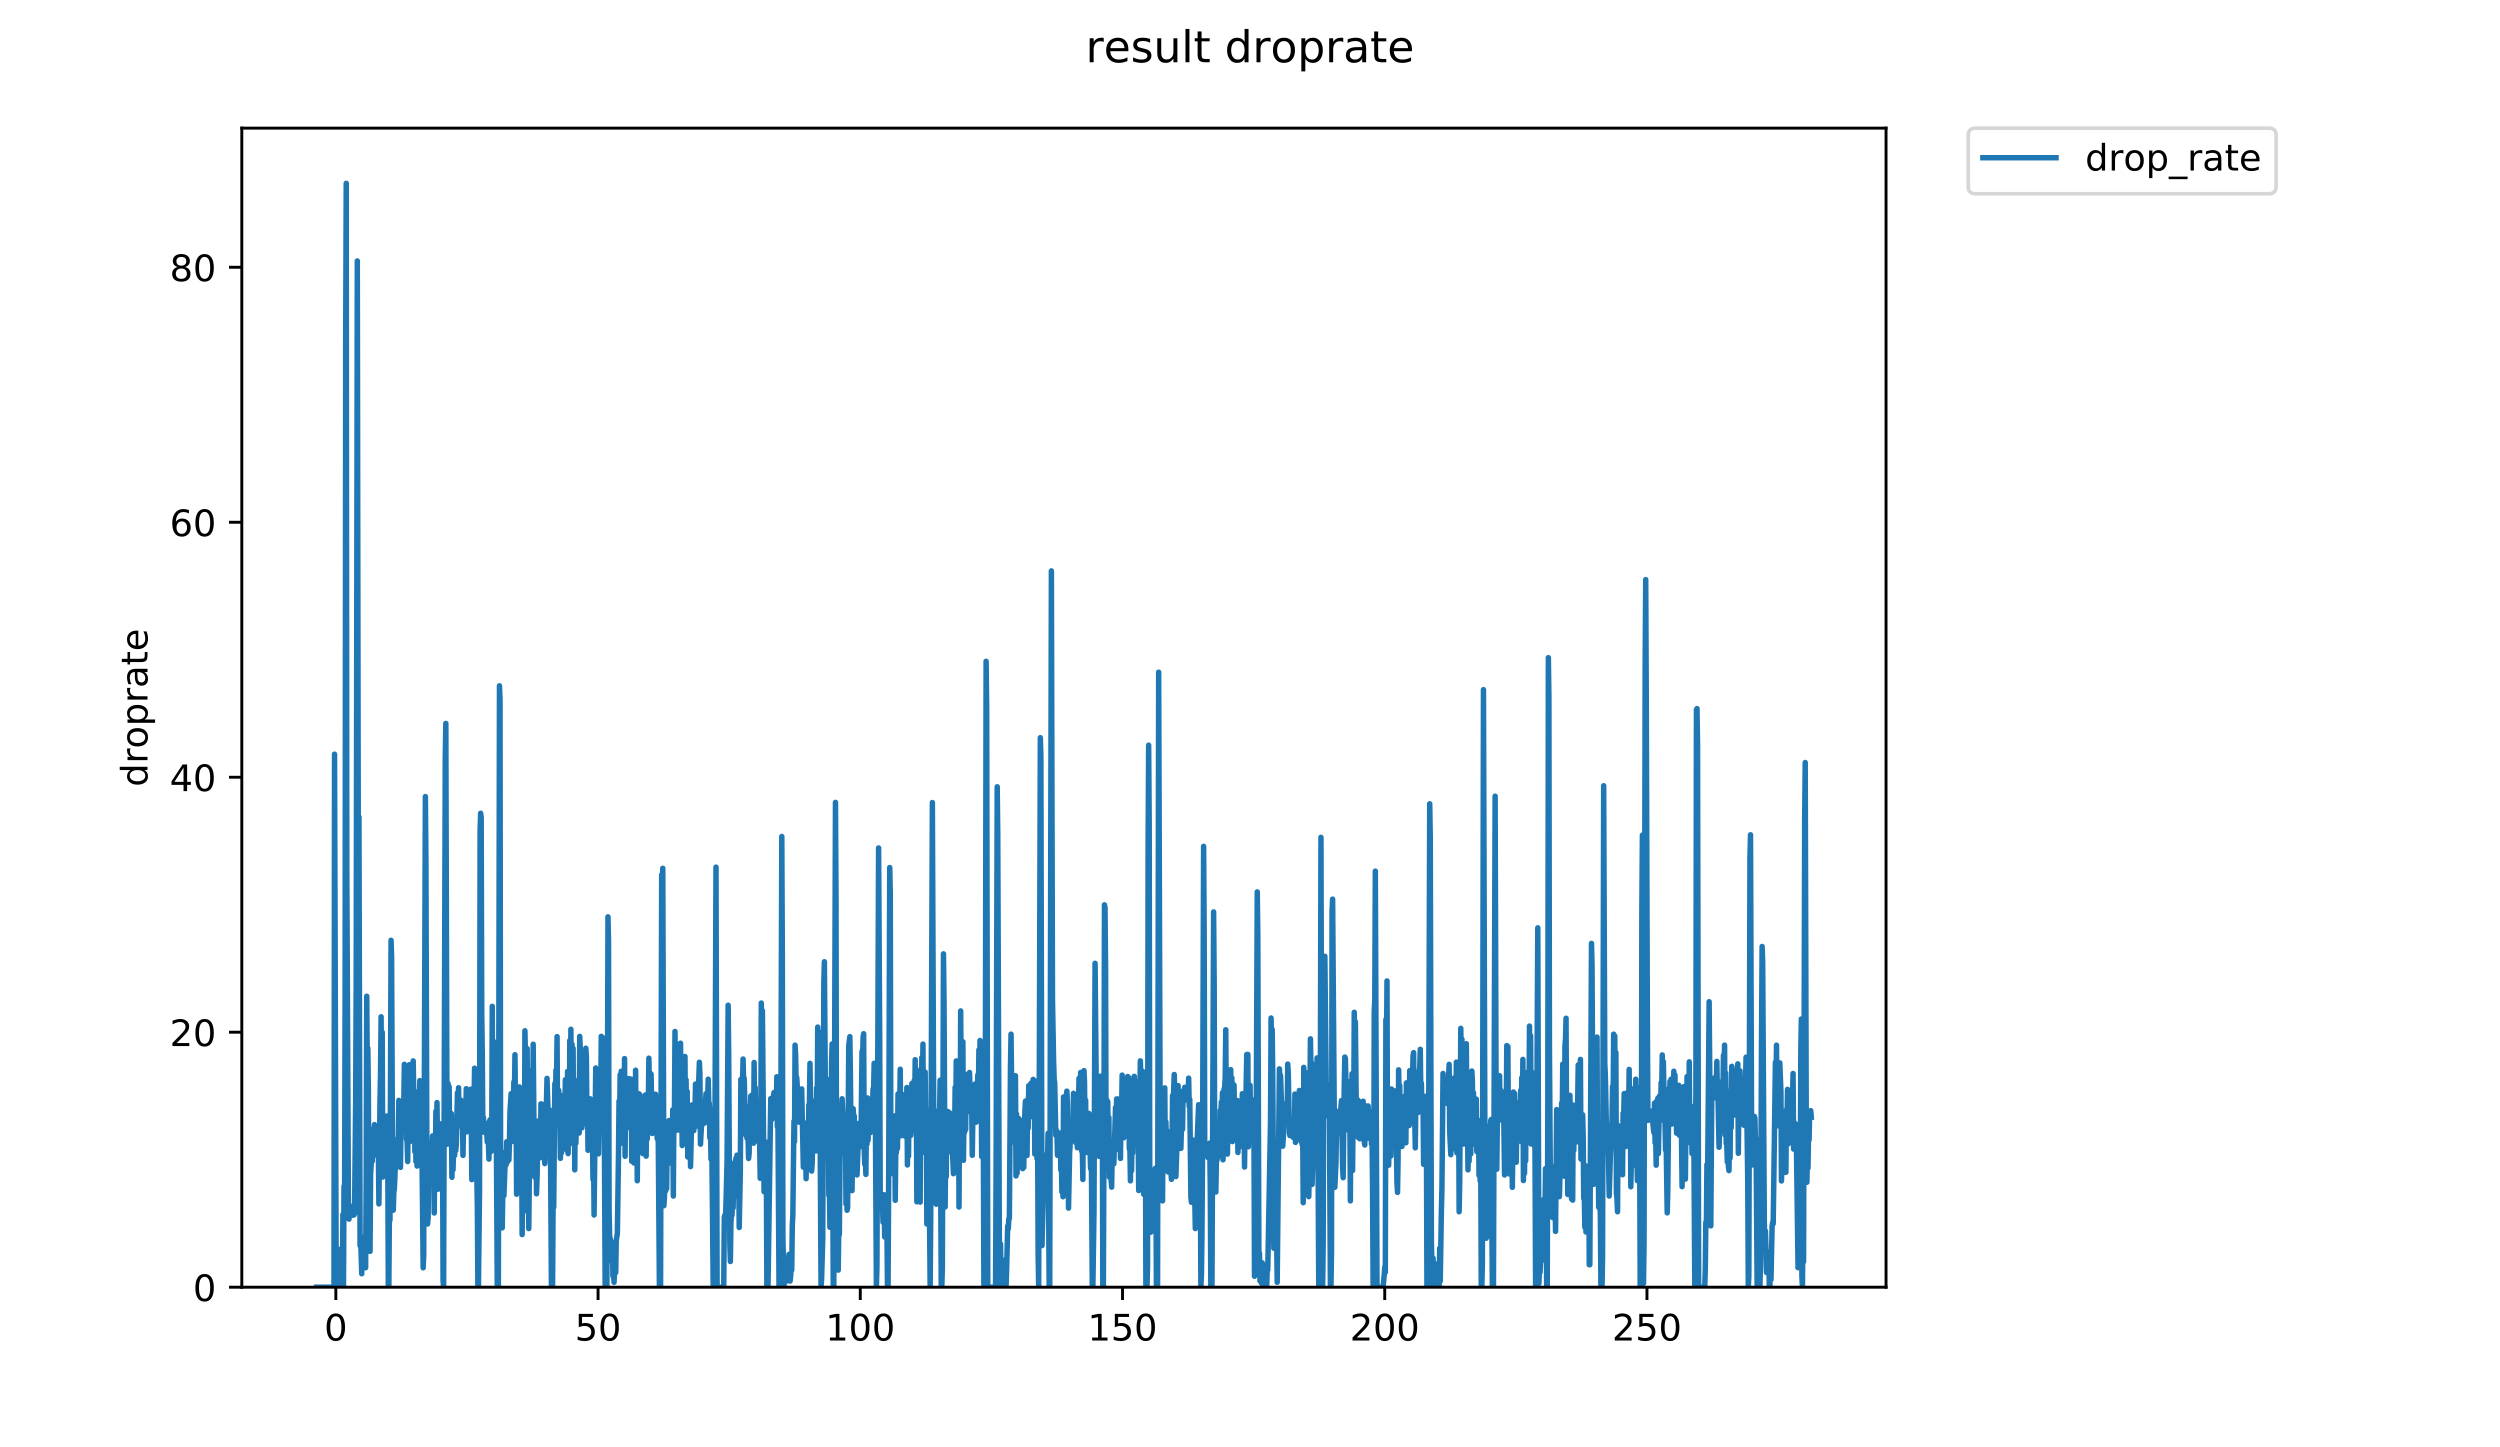 <?xml version="1.0" encoding="utf-8" standalone="no"?>
<!DOCTYPE svg PUBLIC "-//W3C//DTD SVG 1.1//EN"
  "http://www.w3.org/Graphics/SVG/1.1/DTD/svg11.dtd">
<!-- Created with matplotlib (https://matplotlib.org/) -->
<svg height="396pt" version="1.1" viewBox="0 0 684 396" width="684pt" xmlns="http://www.w3.org/2000/svg" xmlns:xlink="http://www.w3.org/1999/xlink">
 <defs>
  <style type="text/css">
*{stroke-linecap:butt;stroke-linejoin:round;}
  </style>
 </defs>
 <g id="figure_1">
  <g id="patch_1">
   <path d="M 0 396 
L 684 396 
L 684 0 
L 0 0 
z
" style="fill:#ffffff;"/>
  </g>
  <g id="axes_1">
   <g id="patch_2">
    <path d="M 66.159 352.174 
L 516.019 352.174 
L 516.019 35.062 
L 66.159 35.062 
z
" style="fill:#ffffff;"/>
   </g>
   <g id="matplotlib.axis_1">
    <g id="xtick_1">
     <g id="line2d_1">
      <defs>
       <path d="M 0 0 
L 0 3.5 
" id="m13cbfbd5ae" style="stroke:#000000;stroke-width:0.8;"/>
      </defs>
      <g>
       <use style="stroke:#000000;stroke-width:0.8;" x="91.884" xlink:href="#m13cbfbd5ae" y="352.174"/>
      </g>
     </g>
     <g id="text_1">
      <!-- 0 -->
      <defs>
       <path d="M 31.781 66.406 
Q 24.172 66.406 20.328 58.906 
Q 16.5 51.422 16.5 36.375 
Q 16.5 21.391 20.328 13.891 
Q 24.172 6.391 31.781 6.391 
Q 39.453 6.391 43.281 13.891 
Q 47.125 21.391 47.125 36.375 
Q 47.125 51.422 43.281 58.906 
Q 39.453 66.406 31.781 66.406 
z
M 31.781 74.219 
Q 44.047 74.219 50.516 64.516 
Q 56.984 54.828 56.984 36.375 
Q 56.984 17.969 50.516 8.266 
Q 44.047 -1.422 31.781 -1.422 
Q 19.531 -1.422 13.062 8.266 
Q 6.594 17.969 6.594 36.375 
Q 6.594 54.828 13.062 64.516 
Q 19.531 74.219 31.781 74.219 
z
" id="DejaVuSans-48"/>
      </defs>
      <g transform="translate(88.703 366.773)scale(0.1 -0.1)">
       <use xlink:href="#DejaVuSans-48"/>
      </g>
     </g>
    </g>
    <g id="xtick_2">
     <g id="line2d_2">
      <g>
       <use style="stroke:#000000;stroke-width:0.8;" x="163.629" xlink:href="#m13cbfbd5ae" y="352.174"/>
      </g>
     </g>
     <g id="text_2">
      <!-- 50 -->
      <defs>
       <path d="M 10.797 72.906 
L 49.516 72.906 
L 49.516 64.594 
L 19.828 64.594 
L 19.828 46.734 
Q 21.969 47.469 24.109 47.828 
Q 26.266 48.188 28.422 48.188 
Q 40.625 48.188 47.75 41.5 
Q 54.891 34.812 54.891 23.391 
Q 54.891 11.625 47.562 5.094 
Q 40.234 -1.422 26.906 -1.422 
Q 22.312 -1.422 17.547 -0.641 
Q 12.797 0.141 7.719 1.703 
L 7.719 11.625 
Q 12.109 9.234 16.797 8.062 
Q 21.484 6.891 26.703 6.891 
Q 35.156 6.891 40.078 11.328 
Q 45.016 15.766 45.016 23.391 
Q 45.016 31 40.078 35.438 
Q 35.156 39.891 26.703 39.891 
Q 22.75 39.891 18.812 39.016 
Q 14.891 38.141 10.797 36.281 
z
" id="DejaVuSans-53"/>
      </defs>
      <g transform="translate(157.267 366.773)scale(0.1 -0.1)">
       <use xlink:href="#DejaVuSans-53"/>
       <use x="63.623" xlink:href="#DejaVuSans-48"/>
      </g>
     </g>
    </g>
    <g id="xtick_3">
     <g id="line2d_3">
      <g>
       <use style="stroke:#000000;stroke-width:0.8;" x="235.374" xlink:href="#m13cbfbd5ae" y="352.174"/>
      </g>
     </g>
     <g id="text_3">
      <!-- 100 -->
      <defs>
       <path d="M 12.406 8.297 
L 28.516 8.297 
L 28.516 63.922 
L 10.984 60.406 
L 10.984 69.391 
L 28.422 72.906 
L 38.281 72.906 
L 38.281 8.297 
L 54.391 8.297 
L 54.391 0 
L 12.406 0 
z
" id="DejaVuSans-49"/>
      </defs>
      <g transform="translate(225.83 366.773)scale(0.1 -0.1)">
       <use xlink:href="#DejaVuSans-49"/>
       <use x="63.623" xlink:href="#DejaVuSans-48"/>
       <use x="127.246" xlink:href="#DejaVuSans-48"/>
      </g>
     </g>
    </g>
    <g id="xtick_4">
     <g id="line2d_4">
      <g>
       <use style="stroke:#000000;stroke-width:0.8;" x="307.119" xlink:href="#m13cbfbd5ae" y="352.174"/>
      </g>
     </g>
     <g id="text_4">
      <!-- 150 -->
      <g transform="translate(297.575 366.773)scale(0.1 -0.1)">
       <use xlink:href="#DejaVuSans-49"/>
       <use x="63.623" xlink:href="#DejaVuSans-53"/>
       <use x="127.246" xlink:href="#DejaVuSans-48"/>
      </g>
     </g>
    </g>
    <g id="xtick_5">
     <g id="line2d_5">
      <g>
       <use style="stroke:#000000;stroke-width:0.8;" x="378.864" xlink:href="#m13cbfbd5ae" y="352.174"/>
      </g>
     </g>
     <g id="text_5">
      <!-- 200 -->
      <defs>
       <path d="M 19.188 8.297 
L 53.609 8.297 
L 53.609 0 
L 7.328 0 
L 7.328 8.297 
Q 12.938 14.109 22.625 23.891 
Q 32.328 33.688 34.812 36.531 
Q 39.547 41.844 41.422 45.531 
Q 43.312 49.219 43.312 52.781 
Q 43.312 58.594 39.234 62.25 
Q 35.156 65.922 28.609 65.922 
Q 23.969 65.922 18.812 64.312 
Q 13.672 62.703 7.812 59.422 
L 7.812 69.391 
Q 13.766 71.781 18.938 73 
Q 24.125 74.219 28.422 74.219 
Q 39.75 74.219 46.484 68.547 
Q 53.219 62.891 53.219 53.422 
Q 53.219 48.922 51.531 44.891 
Q 49.859 40.875 45.406 35.406 
Q 44.188 33.984 37.641 27.219 
Q 31.109 20.453 19.188 8.297 
z
" id="DejaVuSans-50"/>
      </defs>
      <g transform="translate(369.32 366.773)scale(0.1 -0.1)">
       <use xlink:href="#DejaVuSans-50"/>
       <use x="63.623" xlink:href="#DejaVuSans-48"/>
       <use x="127.246" xlink:href="#DejaVuSans-48"/>
      </g>
     </g>
    </g>
    <g id="xtick_6">
     <g id="line2d_6">
      <g>
       <use style="stroke:#000000;stroke-width:0.8;" x="450.608" xlink:href="#m13cbfbd5ae" y="352.174"/>
      </g>
     </g>
     <g id="text_6">
      <!-- 250 -->
      <g transform="translate(441.065 366.773)scale(0.1 -0.1)">
       <use xlink:href="#DejaVuSans-50"/>
       <use x="63.623" xlink:href="#DejaVuSans-53"/>
       <use x="127.246" xlink:href="#DejaVuSans-48"/>
      </g>
     </g>
    </g>
   </g>
   <g id="matplotlib.axis_2">
    <g id="ytick_1">
     <g id="line2d_7">
      <defs>
       <path d="M 0 0 
L -3.5 0 
" id="med7d565625" style="stroke:#000000;stroke-width:0.8;"/>
      </defs>
      <g>
       <use style="stroke:#000000;stroke-width:0.8;" x="66.159" xlink:href="#med7d565625" y="352.174"/>
      </g>
     </g>
     <g id="text_7">
      <!-- 0 -->
      <g transform="translate(52.796 355.973)scale(0.1 -0.1)">
       <use xlink:href="#DejaVuSans-48"/>
      </g>
     </g>
    </g>
    <g id="ytick_2">
     <g id="line2d_8">
      <g>
       <use style="stroke:#000000;stroke-width:0.8;" x="66.159" xlink:href="#med7d565625" y="282.413"/>
      </g>
     </g>
     <g id="text_8">
      <!-- 20 -->
      <g transform="translate(46.434 286.212)scale(0.1 -0.1)">
       <use xlink:href="#DejaVuSans-50"/>
       <use x="63.623" xlink:href="#DejaVuSans-48"/>
      </g>
     </g>
    </g>
    <g id="ytick_3">
     <g id="line2d_9">
      <g>
       <use style="stroke:#000000;stroke-width:0.8;" x="66.159" xlink:href="#med7d565625" y="212.652"/>
      </g>
     </g>
     <g id="text_9">
      <!-- 40 -->
      <defs>
       <path d="M 37.797 64.312 
L 12.891 25.391 
L 37.797 25.391 
z
M 35.203 72.906 
L 47.609 72.906 
L 47.609 25.391 
L 58.016 25.391 
L 58.016 17.188 
L 47.609 17.188 
L 47.609 0 
L 37.797 0 
L 37.797 17.188 
L 4.891 17.188 
L 4.891 26.703 
z
" id="DejaVuSans-52"/>
      </defs>
      <g transform="translate(46.434 216.451)scale(0.1 -0.1)">
       <use xlink:href="#DejaVuSans-52"/>
       <use x="63.623" xlink:href="#DejaVuSans-48"/>
      </g>
     </g>
    </g>
    <g id="ytick_4">
     <g id="line2d_10">
      <g>
       <use style="stroke:#000000;stroke-width:0.8;" x="66.159" xlink:href="#med7d565625" y="142.89"/>
      </g>
     </g>
     <g id="text_10">
      <!-- 60 -->
      <defs>
       <path d="M 33.016 40.375 
Q 26.375 40.375 22.484 35.828 
Q 18.609 31.297 18.609 23.391 
Q 18.609 15.531 22.484 10.953 
Q 26.375 6.391 33.016 6.391 
Q 39.656 6.391 43.531 10.953 
Q 47.406 15.531 47.406 23.391 
Q 47.406 31.297 43.531 35.828 
Q 39.656 40.375 33.016 40.375 
z
M 52.594 71.297 
L 52.594 62.312 
Q 48.875 64.062 45.094 64.984 
Q 41.312 65.922 37.594 65.922 
Q 27.828 65.922 22.672 59.328 
Q 17.531 52.734 16.797 39.406 
Q 19.672 43.656 24.016 45.922 
Q 28.375 48.188 33.594 48.188 
Q 44.578 48.188 50.953 41.516 
Q 57.328 34.859 57.328 23.391 
Q 57.328 12.156 50.688 5.359 
Q 44.047 -1.422 33.016 -1.422 
Q 20.359 -1.422 13.672 8.266 
Q 6.984 17.969 6.984 36.375 
Q 6.984 53.656 15.188 63.938 
Q 23.391 74.219 37.203 74.219 
Q 40.922 74.219 44.703 73.484 
Q 48.484 72.75 52.594 71.297 
z
" id="DejaVuSans-54"/>
      </defs>
      <g transform="translate(46.434 146.69)scale(0.1 -0.1)">
       <use xlink:href="#DejaVuSans-54"/>
       <use x="63.623" xlink:href="#DejaVuSans-48"/>
      </g>
     </g>
    </g>
    <g id="ytick_5">
     <g id="line2d_11">
      <g>
       <use style="stroke:#000000;stroke-width:0.8;" x="66.159" xlink:href="#med7d565625" y="73.129"/>
      </g>
     </g>
     <g id="text_11">
      <!-- 80 -->
      <defs>
       <path d="M 31.781 34.625 
Q 24.75 34.625 20.719 30.859 
Q 16.703 27.094 16.703 20.516 
Q 16.703 13.922 20.719 10.156 
Q 24.75 6.391 31.781 6.391 
Q 38.812 6.391 42.859 10.172 
Q 46.922 13.969 46.922 20.516 
Q 46.922 27.094 42.891 30.859 
Q 38.875 34.625 31.781 34.625 
z
M 21.922 38.812 
Q 15.578 40.375 12.031 44.719 
Q 8.5 49.078 8.5 55.328 
Q 8.5 64.062 14.719 69.141 
Q 20.953 74.219 31.781 74.219 
Q 42.672 74.219 48.875 69.141 
Q 55.078 64.062 55.078 55.328 
Q 55.078 49.078 51.531 44.719 
Q 48 40.375 41.703 38.812 
Q 48.828 37.156 52.797 32.312 
Q 56.781 27.484 56.781 20.516 
Q 56.781 9.906 50.312 4.234 
Q 43.844 -1.422 31.781 -1.422 
Q 19.734 -1.422 13.25 4.234 
Q 6.781 9.906 6.781 20.516 
Q 6.781 27.484 10.781 32.312 
Q 14.797 37.156 21.922 38.812 
z
M 18.312 54.391 
Q 18.312 48.734 21.844 45.562 
Q 25.391 42.391 31.781 42.391 
Q 38.141 42.391 41.719 45.562 
Q 45.312 48.734 45.312 54.391 
Q 45.312 60.062 41.719 63.234 
Q 38.141 66.406 31.781 66.406 
Q 25.391 66.406 21.844 63.234 
Q 18.312 60.062 18.312 54.391 
z
" id="DejaVuSans-56"/>
      </defs>
      <g transform="translate(46.434 76.928)scale(0.1 -0.1)">
       <use xlink:href="#DejaVuSans-56"/>
       <use x="63.623" xlink:href="#DejaVuSans-48"/>
      </g>
     </g>
    </g>
    <g id="text_12">
     <!-- droprate -->
     <defs>
      <path d="M 45.406 46.391 
L 45.406 75.984 
L 54.391 75.984 
L 54.391 0 
L 45.406 0 
L 45.406 8.203 
Q 42.578 3.328 38.25 0.953 
Q 33.938 -1.422 27.875 -1.422 
Q 17.969 -1.422 11.734 6.484 
Q 5.516 14.406 5.516 27.297 
Q 5.516 40.188 11.734 48.094 
Q 17.969 56 27.875 56 
Q 33.938 56 38.25 53.625 
Q 42.578 51.266 45.406 46.391 
z
M 14.797 27.297 
Q 14.797 17.391 18.875 11.75 
Q 22.953 6.109 30.078 6.109 
Q 37.203 6.109 41.297 11.75 
Q 45.406 17.391 45.406 27.297 
Q 45.406 37.203 41.297 42.844 
Q 37.203 48.484 30.078 48.484 
Q 22.953 48.484 18.875 42.844 
Q 14.797 37.203 14.797 27.297 
z
" id="DejaVuSans-100"/>
      <path d="M 41.109 46.297 
Q 39.594 47.172 37.812 47.578 
Q 36.031 48 33.891 48 
Q 26.266 48 22.188 43.047 
Q 18.109 38.094 18.109 28.812 
L 18.109 0 
L 9.078 0 
L 9.078 54.688 
L 18.109 54.688 
L 18.109 46.188 
Q 20.953 51.172 25.484 53.578 
Q 30.031 56 36.531 56 
Q 37.453 56 38.578 55.875 
Q 39.703 55.766 41.062 55.516 
z
" id="DejaVuSans-114"/>
      <path d="M 30.609 48.391 
Q 23.391 48.391 19.188 42.75 
Q 14.984 37.109 14.984 27.297 
Q 14.984 17.484 19.156 11.844 
Q 23.344 6.203 30.609 6.203 
Q 37.797 6.203 41.984 11.859 
Q 46.188 17.531 46.188 27.297 
Q 46.188 37.016 41.984 42.703 
Q 37.797 48.391 30.609 48.391 
z
M 30.609 56 
Q 42.328 56 49.016 48.375 
Q 55.719 40.766 55.719 27.297 
Q 55.719 13.875 49.016 6.219 
Q 42.328 -1.422 30.609 -1.422 
Q 18.844 -1.422 12.172 6.219 
Q 5.516 13.875 5.516 27.297 
Q 5.516 40.766 12.172 48.375 
Q 18.844 56 30.609 56 
z
" id="DejaVuSans-111"/>
      <path d="M 18.109 8.203 
L 18.109 -20.797 
L 9.078 -20.797 
L 9.078 54.688 
L 18.109 54.688 
L 18.109 46.391 
Q 20.953 51.266 25.266 53.625 
Q 29.594 56 35.594 56 
Q 45.562 56 51.781 48.094 
Q 58.016 40.188 58.016 27.297 
Q 58.016 14.406 51.781 6.484 
Q 45.562 -1.422 35.594 -1.422 
Q 29.594 -1.422 25.266 0.953 
Q 20.953 3.328 18.109 8.203 
z
M 48.688 27.297 
Q 48.688 37.203 44.609 42.844 
Q 40.531 48.484 33.406 48.484 
Q 26.266 48.484 22.188 42.844 
Q 18.109 37.203 18.109 27.297 
Q 18.109 17.391 22.188 11.75 
Q 26.266 6.109 33.406 6.109 
Q 40.531 6.109 44.609 11.75 
Q 48.688 17.391 48.688 27.297 
z
" id="DejaVuSans-112"/>
      <path d="M 34.281 27.484 
Q 23.391 27.484 19.188 25 
Q 14.984 22.516 14.984 16.5 
Q 14.984 11.719 18.141 8.906 
Q 21.297 6.109 26.703 6.109 
Q 34.188 6.109 38.703 11.406 
Q 43.219 16.703 43.219 25.484 
L 43.219 27.484 
z
M 52.203 31.203 
L 52.203 0 
L 43.219 0 
L 43.219 8.297 
Q 40.141 3.328 35.547 0.953 
Q 30.953 -1.422 24.312 -1.422 
Q 15.922 -1.422 10.953 3.297 
Q 6 8.016 6 15.922 
Q 6 25.141 12.172 29.828 
Q 18.359 34.516 30.609 34.516 
L 43.219 34.516 
L 43.219 35.406 
Q 43.219 41.609 39.141 45 
Q 35.062 48.391 27.688 48.391 
Q 23 48.391 18.547 47.266 
Q 14.109 46.141 10.016 43.891 
L 10.016 52.203 
Q 14.938 54.109 19.578 55.047 
Q 24.219 56 28.609 56 
Q 40.484 56 46.344 49.844 
Q 52.203 43.703 52.203 31.203 
z
" id="DejaVuSans-97"/>
      <path d="M 18.312 70.219 
L 18.312 54.688 
L 36.812 54.688 
L 36.812 47.703 
L 18.312 47.703 
L 18.312 18.016 
Q 18.312 11.328 20.141 9.422 
Q 21.969 7.516 27.594 7.516 
L 36.812 7.516 
L 36.812 0 
L 27.594 0 
Q 17.188 0 13.234 3.875 
Q 9.281 7.766 9.281 18.016 
L 9.281 47.703 
L 2.688 47.703 
L 2.688 54.688 
L 9.281 54.688 
L 9.281 70.219 
z
" id="DejaVuSans-116"/>
      <path d="M 56.203 29.594 
L 56.203 25.203 
L 14.891 25.203 
Q 15.484 15.922 20.484 11.062 
Q 25.484 6.203 34.422 6.203 
Q 39.594 6.203 44.453 7.469 
Q 49.312 8.734 54.109 11.281 
L 54.109 2.781 
Q 49.266 0.734 44.188 -0.344 
Q 39.109 -1.422 33.891 -1.422 
Q 20.797 -1.422 13.156 6.188 
Q 5.516 13.812 5.516 26.812 
Q 5.516 40.234 12.766 48.109 
Q 20.016 56 32.328 56 
Q 43.359 56 49.781 48.891 
Q 56.203 41.797 56.203 29.594 
z
M 47.219 32.234 
Q 47.125 39.594 43.094 43.984 
Q 39.062 48.391 32.422 48.391 
Q 24.906 48.391 20.391 44.141 
Q 15.875 39.891 15.188 32.172 
z
" id="DejaVuSans-101"/>
     </defs>
     <g transform="translate(40.354 215.236)rotate(-90)scale(0.1 -0.1)">
      <use xlink:href="#DejaVuSans-100"/>
      <use x="63.477" xlink:href="#DejaVuSans-114"/>
      <use x="104.559" xlink:href="#DejaVuSans-111"/>
      <use x="165.74" xlink:href="#DejaVuSans-112"/>
      <use x="229.217" xlink:href="#DejaVuSans-114"/>
      <use x="270.33" xlink:href="#DejaVuSans-97"/>
      <use x="331.609" xlink:href="#DejaVuSans-116"/>
      <use x="370.818" xlink:href="#DejaVuSans-101"/>
     </g>
    </g>
   </g>
   <g id="line2d_12">
    <path clip-path="url(#p126fd45f09)" d="M 86.607 352.174 
L 91.377 352.174 
L 91.528 206.348 
L 91.983 352.174 
L 92.135 343.837 
L 92.292 352.174 
L 92.446 344.343 
L 92.598 352.174 
L 92.75 341.837 
L 92.901 352.174 
L 93.055 342.595 
L 93.206 351.174 
L 93.358 343.205 
L 93.516 344.13 
L 93.668 352.174 
L 93.82 332.261 
L 93.972 352.174 
L 94.123 324.513 
L 94.274 331.852 
L 94.426 269.378 
L 94.577 93.49 
L 94.73 50.163 
L 94.881 237.79 
L 95.338 331.968 
L 95.49 333.553 
L 95.642 329.875 
L 95.794 332.593 
L 95.946 330.581 
L 96.098 332.166 
L 96.249 331.794 
L 96.399 330.06 
L 96.551 332.481 
L 96.702 330.416 
L 96.853 332.405 
L 97.003 332.109 
L 97.306 301.251 
L 97.457 267.726 
L 97.759 71.395 
L 98.061 252.899 
L 98.212 223.508 
L 98.513 340.825 
L 98.666 338.262 
L 98.97 348.495 
L 99.121 340.492 
L 99.423 342.837 
L 99.574 340.447 
L 99.878 343.23 
L 100.03 346.864 
L 100.182 324.018 
L 100.335 272.57 
L 100.487 291.44 
L 100.638 286.752 
L 100.789 298.28 
L 100.941 338.81 
L 101.092 331.46 
L 101.242 342.372 
L 101.394 321.25 
L 101.547 318.515 
L 101.699 309.03 
L 101.851 317.728 
L 102.002 310.531 
L 102.153 311.927 
L 102.303 310.626 
L 102.455 307.696 
L 102.757 314.311 
L 102.908 316.022 
L 103.061 315.109 
L 103.212 315.159 
L 103.363 313.046 
L 103.514 313.678 
L 103.665 329.39 
L 103.966 301.293 
L 104.117 293.537 
L 104.268 278.195 
L 104.421 303.573 
L 104.572 282.413 
L 104.723 322.047 
L 104.874 311.413 
L 105.026 317.427 
L 105.328 311.374 
L 105.478 314.202 
L 105.78 305.355 
L 105.932 306.087 
L 106.085 313.749 
L 106.237 352.174 
L 106.389 352.174 
L 106.54 331.852 
L 106.692 333.851 
L 106.994 257.259 
L 107.144 261.867 
L 107.448 329.121 
L 107.599 331.105 
L 107.751 326.189 
L 107.903 325.266 
L 108.358 314.384 
L 108.509 317.16 
L 108.66 317.093 
L 108.812 311.491 
L 108.963 313.046 
L 109.114 301.056 
L 109.265 312.377 
L 109.416 304.305 
L 109.567 319.4 
L 109.718 307.696 
L 110.021 301.439 
L 110.173 306.75 
L 110.477 301.39 
L 110.628 291.192 
L 110.78 303.775 
L 110.931 299.436 
L 111.233 311.747 
L 111.385 312.12 
L 111.536 317.794 
L 111.688 305.867 
L 111.839 304.488 
L 111.99 291.309 
L 112.141 312.339 
L 112.293 305.155 
L 112.444 307.361 
L 112.594 292.197 
L 112.745 291.585 
L 112.897 292.312 
L 113.048 290.268 
L 113.2 299.385 
L 113.351 300.153 
L 113.502 315.088 
L 113.653 308.03 
L 113.805 317.794 
L 113.956 305.065 
L 114.107 319.034 
L 114.257 304.975 
L 114.408 304.93 
L 114.56 298.537 
L 114.711 305.11 
L 114.863 295.656 
L 115.013 298.383 
L 115.165 307.988 
L 115.316 307.823 
L 115.467 317.059 
L 115.774 346.869 
L 115.928 343.289 
L 116.381 217.941 
L 116.532 235.571 
L 116.835 330.581 
L 116.987 334.883 
L 117.138 333.148 
L 117.289 317.191 
L 117.441 315.124 
L 117.894 322.467 
L 118.348 310.785 
L 118.651 317.427 
L 118.803 331.872 
L 118.954 315.458 
L 119.105 323.079 
L 119.256 304.017 
L 119.407 316.356 
L 119.558 301.676 
L 119.86 325.369 
L 120.162 307.361 
L 120.464 311.04 
L 120.616 316.056 
L 120.767 316.459 
L 120.918 310.666 
L 121.069 310.371 
L 121.222 350.424 
L 121.373 352.174 
L 121.827 207.033 
L 121.979 197.927 
L 122.281 304.64 
L 122.432 313.046 
L 122.583 296.432 
L 122.734 312.005 
L 122.885 297.328 
L 123.037 312.196 
L 123.189 306.2 
L 123.34 312.12 
L 123.491 304.686 
L 123.642 322.105 
L 123.793 313.381 
L 123.944 320.069 
L 124.246 310.495 
L 124.398 316.125 
L 124.549 310.903 
L 124.702 314.778 
L 124.854 313.012 
L 125.158 299 
L 125.309 304.109 
L 125.46 297.61 
L 125.611 307.361 
L 125.762 308.03 
L 126.065 300.967 
L 126.216 302.774 
L 126.368 307.95 
L 126.52 306.156 
L 126.671 316.125 
L 126.822 308.322 
L 126.972 308.909 
L 127.274 301.244 
L 127.425 305.11 
L 127.577 297.871 
L 127.728 309.661 
L 127.879 300.524 
L 128.029 309.285 
L 128.18 308.364 
L 128.331 302.919 
L 128.482 304.549 
L 128.784 297.997 
L 128.935 305.778 
L 129.086 322.745 
L 129.238 310.077 
L 129.389 309.702 
L 129.541 297.746 
L 129.692 302.345 
L 129.843 292.254 
L 129.994 298.666 
L 130.145 297.997 
L 130.296 317.494 
L 130.447 320.738 
L 130.598 329.955 
L 130.749 352.174 
L 130.901 352.174 
L 131.202 325.42 
L 131.353 227.194 
L 131.504 222.503 
L 131.655 223.685 
L 131.807 277.287 
L 131.958 288.755 
L 132.109 309.368 
L 132.26 305.733 
L 132.412 309.783 
L 132.563 307.447 
L 132.867 308.782 
L 133.018 307.361 
L 133.321 312.454 
L 133.472 312.12 
L 133.623 312.377 
L 133.775 317.127 
L 133.926 306.823 
L 134.077 306.358 
L 134.379 315.017 
L 134.53 313.159 
L 134.682 275.331 
L 134.834 308.282 
L 134.986 307.038 
L 135.138 298.64 
L 135.289 299.335 
L 135.44 285.16 
L 135.591 305.979 
L 135.742 301.293 
L 136.051 352.174 
L 136.203 342.438 
L 136.354 352.174 
L 136.656 187.637 
L 136.807 191.65 
L 136.958 317.728 
L 137.11 329.433 
L 137.262 329.585 
L 137.415 335.943 
L 137.566 325.598 
L 137.718 325.855 
L 137.869 327.14 
L 138.322 315.088 
L 138.473 318.667 
L 138.624 312.389 
L 138.775 317.997 
L 138.927 317.26 
L 139.078 315.159 
L 139.23 317.394 
L 139.381 312.825 
L 139.532 304.201 
L 139.835 299.233 
L 140.137 312.301 
L 140.288 299.436 
L 140.439 303.061 
L 140.59 296.044 
L 140.741 300.239 
L 140.892 288.572 
L 141.044 304.006 
L 141.195 302.584 
L 141.346 326.733 
L 141.497 315.017 
L 141.648 320.404 
L 141.8 304.247 
L 141.951 308.072 
L 142.102 297.381 
L 142.253 313.641 
L 142.404 304.731 
L 142.556 316.759 
L 142.706 311.04 
L 142.857 337.78 
L 143.008 325.086 
L 143.161 331.617 
L 143.312 319.797 
L 143.464 323.469 
L 143.615 282.012 
L 143.766 289.028 
L 143.917 287.42 
L 144.068 299.284 
L 144.219 286.899 
L 144.371 308.615 
L 144.521 299.182 
L 144.673 336.137 
L 145.125 292.924 
L 145.427 299 
L 145.578 295.376 
L 145.729 309.661 
L 145.88 285.702 
L 146.183 317.761 
L 146.334 322.076 
L 146.636 308.657 
L 146.788 326.619 
L 146.939 322.353 
L 147.241 306.692 
L 147.543 313.233 
L 147.695 308.324 
L 147.847 316.725 
L 147.998 302.01 
L 148.149 312.454 
L 148.299 306.314 
L 148.45 305.6 
L 148.601 302.201 
L 148.752 305.979 
L 148.903 315.826 
L 149.054 318.365 
L 149.205 315.053 
L 149.659 295.042 
L 150.112 308.992 
L 150.262 303.543 
L 150.414 314.42 
L 150.565 307.404 
L 150.868 352.174 
L 151.186 352.174 
L 151.347 325.488 
L 151.498 330.291 
L 151.805 296.471 
L 151.958 304.143 
L 152.109 292.76 
L 152.26 297.328 
L 152.411 283.617 
L 152.562 307.404 
L 152.713 305.02 
L 152.864 298.327 
L 153.015 302.919 
L 153.165 303.543 
L 153.317 316.928 
L 153.468 301.105 
L 153.621 315.44 
L 153.774 303.527 
L 153.926 307.413 
L 154.077 299.669 
L 154.228 306.314 
L 154.379 300.958 
L 154.53 304.93 
L 154.682 295.423 
L 154.833 298.615 
L 154.984 297.715 
L 155.136 314.754 
L 155.287 293.151 
L 155.439 315.633 
L 155.59 299 
L 155.742 313.121 
L 155.893 284.685 
L 156.043 299.954 
L 156.195 281.61 
L 156.346 309.033 
L 156.497 285.687 
L 156.648 307.404 
L 156.799 286.836 
L 156.95 309.661 
L 157.101 295.376 
L 157.252 320.069 
L 157.403 302.919 
L 157.554 312.787 
L 157.856 301.39 
L 158.007 300.239 
L 158.158 305.689 
L 158.309 307.027 
L 158.46 309.996 
L 158.611 283.551 
L 158.762 287.024 
L 159.217 308.573 
L 159.519 304.777 
L 159.671 307.404 
L 159.822 303.108 
L 159.973 306.023 
L 160.275 286.794 
L 160.426 289.089 
L 160.577 304.93 
L 160.728 301.007 
L 160.879 314.718 
L 161.03 307.61 
L 161.181 308.992 
L 161.483 300.623 
L 161.634 308.699 
L 161.785 304.305 
L 161.936 312.643 
L 162.087 310.036 
L 162.238 322.688 
L 162.389 314.718 
L 162.54 332.424 
L 162.993 292.197 
L 163.143 307.903 
L 163.296 300.401 
L 163.447 309.743 
L 163.598 311 
L 163.748 315.687 
L 163.9 307.027 
L 164.051 307.988 
L 164.201 296.606 
L 164.352 301.914 
L 164.503 283.551 
L 164.654 286.564 
L 164.805 283.813 
L 164.957 290.601 
L 165.109 291.932 
L 165.261 291.932 
L 165.569 352.174 
L 166.039 352.174 
L 166.342 250.843 
L 166.493 257.532 
L 166.644 330.791 
L 166.795 338.463 
L 166.946 338.784 
L 167.4 345.165 
L 167.551 339.875 
L 167.702 349.173 
L 167.854 347.831 
L 168.004 350.835 
L 168.306 343.471 
L 168.458 348.176 
L 168.608 339.392 
L 168.911 337.459 
L 169.214 316.263 
L 169.365 301.244 
L 169.518 307.167 
L 169.669 294.04 
L 169.82 303.207 
L 169.97 293.089 
L 170.121 312.598 
L 170.272 300.054 
L 170.423 312.825 
L 170.576 302.392 
L 170.727 309.116 
L 170.878 289.637 
L 171.029 316.356 
L 171.181 296.485 
L 171.332 308.157 
L 171.483 295.764 
L 171.634 307.696 
L 171.785 300.909 
L 171.937 307.823 
L 172.089 295.091 
L 172.241 303.201 
L 172.393 295.423 
L 172.544 308.823 
L 172.695 295.267 
L 172.846 317.728 
L 172.997 297.381 
L 173.148 313.269 
L 173.3 296.924 
L 173.451 318.193 
L 173.602 303.971 
L 173.753 313.418 
L 173.904 292.81 
L 174.057 315.335 
L 174.209 299.073 
L 174.359 323.051 
L 174.51 304.259 
L 174.662 314.492 
L 174.813 299.254 
L 174.965 310.491 
L 175.116 299.568 
L 175.267 311.158 
L 175.418 302.392 
L 175.569 313.678 
L 175.72 307.903 
L 175.871 315.617 
L 176.024 305.174 
L 176.175 314.564 
L 176.326 302.966 
L 176.477 305.89 
L 176.628 299.568 
L 176.778 316.322 
L 176.929 305.89 
L 177.08 311.631 
L 177.231 299.568 
L 177.382 302.297 
L 177.532 289.516 
L 177.684 298.588 
L 177.835 298.332 
L 177.986 293.706 
L 178.137 293.872 
L 178.44 310.117 
L 178.592 306.331 
L 178.743 308.199 
L 179.046 300.104 
L 179.197 299.385 
L 179.349 299.385 
L 179.501 306.331 
L 179.652 303.914 
L 179.804 311.53 
L 179.956 307.038 
L 180.108 312.863 
L 180.413 352.174 
L 180.732 352.174 
L 181.035 239.345 
L 181.187 243.11 
L 181.339 237.566 
L 181.642 329.896 
L 181.794 327.283 
L 181.946 322.552 
L 182.098 325.855 
L 182.25 317.99 
L 182.401 325.215 
L 182.553 310.238 
L 182.857 314.304 
L 183.009 306.59 
L 183.312 318.225 
L 183.464 317.16 
L 183.615 310.785 
L 183.766 311.413 
L 183.917 316.725 
L 184.069 303.627 
L 184.221 327.236 
L 184.373 305.533 
L 184.525 304.579 
L 184.676 282.213 
L 184.828 302.582 
L 184.98 293.043 
L 185.132 309.239 
L 185.284 294.262 
L 185.435 307.532 
L 185.586 290.305 
L 185.738 306.244 
L 185.89 285.608 
L 186.042 305.911 
L 186.193 285.417 
L 186.344 309.49 
L 186.495 298.176 
L 186.646 313.418 
L 186.798 298.026 
L 186.95 309.945 
L 187.102 296.538 
L 187.254 311.608 
L 187.406 289.057 
L 187.558 310.943 
L 187.709 295.431 
L 187.861 307.95 
L 188.013 298.588 
L 188.165 316.561 
L 188.317 310.317 
L 188.469 312.093 
L 188.774 306.418 
L 188.925 319.192 
L 189.227 306.823 
L 189.378 302.297 
L 189.53 308.406 
L 189.681 303.301 
L 189.832 309.327 
L 189.983 305.02 
L 190.134 305.02 
L 190.285 296.606 
L 190.588 303.056 
L 190.74 302.821 
L 190.891 308.114 
L 191.042 297.328 
L 191.193 295.042 
L 191.344 290.64 
L 191.495 293.872 
L 191.646 313.046 
L 192.101 305.065 
L 192.251 307.275 
L 192.402 307.318 
L 192.553 305.265 
L 192.704 307.318 
L 193.156 299.233 
L 193.46 306.62 
L 193.762 295.267 
L 193.913 301.627 
L 194.064 301.869 
L 194.215 311.374 
L 194.366 303.348 
L 194.518 317.127 
L 194.669 305.733 
L 194.973 335.428 
L 195.129 352.174 
L 195.442 352.174 
L 195.895 237.246 
L 196.197 352.174 
L 198.013 352.174 
L 198.165 333.094 
L 198.315 332.462 
L 198.466 335.418 
L 198.919 318.095 
L 199.222 275.031 
L 199.373 288.755 
L 199.676 340.135 
L 199.827 345.151 
L 199.978 334.767 
L 200.129 332.147 
L 200.28 332.518 
L 200.433 327.545 
L 200.584 330.499 
L 200.736 322.219 
L 200.887 327.521 
L 201.038 317.997 
L 201.189 319.337 
L 201.339 316.924 
L 201.49 317.596 
L 201.641 316.056 
L 201.792 316.992 
L 201.942 320.678 
L 202.094 318.827 
L 202.246 335.85 
L 202.547 320.983 
L 202.698 295.322 
L 202.85 302.535 
L 203.001 303.301 
L 203.304 289.756 
L 203.455 295.991 
L 203.606 294.987 
L 203.908 305.846 
L 204.058 310.546 
L 204.209 309.075 
L 204.36 311.374 
L 204.512 310.238 
L 204.663 311.079 
L 204.814 316.958 
L 204.966 315.563 
L 205.117 302.679 
L 205.267 307.567 
L 205.418 299.853 
L 205.569 310.291 
L 205.72 302.679 
L 205.871 310.666 
L 206.022 299.335 
L 206.173 312.782 
L 206.324 290.699 
L 206.475 306.156 
L 206.626 297.558 
L 206.777 306.226 
L 206.927 306.853 
L 207.078 310.745 
L 207.231 308.739 
L 207.383 302.677 
L 207.534 312.377 
L 207.684 301.817 
L 207.987 322.382 
L 208.138 317.026 
L 208.289 274.438 
L 208.44 281.877 
L 208.591 276.521 
L 209.044 326.039 
L 209.346 313.455 
L 209.498 312.454 
L 209.651 315.242 
L 209.81 352.174 
L 210.124 352.174 
L 210.878 300.585 
L 211.18 306.27 
L 211.331 302.679 
L 211.482 303.682 
L 211.633 299.619 
L 211.783 298.898 
L 211.934 299.803 
L 212.236 304.64 
L 212.387 304.975 
L 212.538 294.598 
L 212.689 308.322 
L 212.84 305.689 
L 213.141 352.174 
L 213.293 344.201 
L 213.447 342.908 
L 213.598 318.127 
L 213.9 228.869 
L 214.05 262.289 
L 214.201 338.771 
L 214.503 352.174 
L 214.654 347.488 
L 214.956 349.838 
L 215.107 348.161 
L 215.258 350.502 
L 215.409 348.823 
L 215.56 344.14 
L 215.711 348.188 
L 215.863 343.205 
L 216.014 345.82 
L 216.165 350.499 
L 216.316 349.159 
L 216.469 346.543 
L 216.62 347.492 
L 216.77 335.421 
L 216.921 332.405 
L 217.224 306.75 
L 217.375 312.339 
L 217.526 285.958 
L 217.677 288.511 
L 217.828 296.713 
L 217.98 294.759 
L 218.433 301.914 
L 218.584 307.027 
L 218.735 300.958 
L 218.886 304.305 
L 219.037 304.259 
L 219.188 305.02 
L 219.339 297.923 
L 219.792 319.337 
L 220.094 308.74 
L 220.245 309.327 
L 220.396 311.631 
L 220.547 322.489 
L 220.698 310.785 
L 220.849 315.792 
L 221.001 306.952 
L 221.153 311.491 
L 221.304 302.297 
L 221.454 302.249 
L 221.606 290.933 
L 222.063 320.404 
L 222.214 318.225 
L 222.366 310.824 
L 222.517 311.452 
L 222.82 301.251 
L 222.972 308.282 
L 223.124 304.867 
L 223.276 314.897 
L 223.428 297.642 
L 223.579 304.063 
L 223.73 281.01 
L 223.882 300.635 
L 224.034 282.28 
L 224.185 308.157 
L 224.337 302.013 
L 224.64 352.174 
L 224.792 349.847 
L 225.099 339.157 
L 225.402 268.568 
L 225.552 263.131 
L 225.854 303.018 
L 226.005 303.946 
L 226.156 306.341 
L 226.308 315.139 
L 226.459 317.26 
L 226.61 295.367 
L 226.761 327.044 
L 226.913 323.829 
L 227.064 335.787 
L 227.366 316.091 
L 227.518 290.758 
L 227.669 285.623 
L 227.978 352.174 
L 228.131 352.174 
L 228.584 219.534 
L 228.736 246.263 
L 228.886 338.463 
L 229.037 339.777 
L 229.34 347.506 
L 229.492 335.643 
L 229.643 337.766 
L 229.945 303.924 
L 230.096 306.736 
L 230.398 300.623 
L 230.7 307.49 
L 230.851 307.361 
L 231.002 315.792 
L 231.153 312.75 
L 231.305 305.02 
L 231.456 329.411 
L 231.607 308.03 
L 231.758 331.126 
L 231.909 330.457 
L 232.212 286.067 
L 232.515 283.617 
L 232.666 293.762 
L 232.968 325.189 
L 233.119 325.755 
L 233.422 303.348 
L 233.574 305.424 
L 233.725 305.355 
L 233.877 318.225 
L 234.029 308.615 
L 234.181 315.93 
L 234.333 316.961 
L 234.484 321.466 
L 234.786 313.344 
L 234.937 307.361 
L 235.089 309.945 
L 235.241 309.071 
L 235.392 309.996 
L 235.543 313.641 
L 235.845 287.692 
L 235.996 289.756 
L 236.147 283.683 
L 236.298 282.821 
L 236.451 314.743 
L 236.603 318.558 
L 236.754 317.059 
L 236.904 321.318 
L 237.055 305.31 
L 237.206 313.046 
L 237.357 300.388 
L 237.509 311.966 
L 237.659 304.063 
L 237.81 308.196 
L 237.961 304.443 
L 238.113 309.905 
L 238.264 306.068 
L 238.415 306.692 
L 238.566 302.966 
L 238.717 303.301 
L 238.868 297.945 
L 239.019 297.945 
L 239.17 290.915 
L 239.321 293.706 
L 239.472 299.77 
L 239.777 352.174 
L 239.929 346.485 
L 240.382 232 
L 240.685 283.82 
L 240.837 330.974 
L 240.989 327.116 
L 241.14 329.746 
L 241.29 330.102 
L 241.442 328.831 
L 241.593 334.416 
L 241.895 326.879 
L 242.046 338.436 
L 242.35 331.286 
L 242.501 328.43 
L 242.656 335.072 
L 242.814 352.174 
L 242.973 352.174 
L 243.13 324.373 
L 243.431 237.356 
L 243.583 244.484 
L 243.735 316.561 
L 243.886 308.364 
L 244.037 321.073 
L 244.188 307.945 
L 244.339 309.743 
L 244.49 306.692 
L 244.641 306.94 
L 244.791 305.31 
L 244.942 328.407 
L 245.094 313.789 
L 245.246 315.335 
L 245.397 305.2 
L 245.549 314.232 
L 245.7 299.284 
L 245.851 301.195 
L 246.002 300.054 
L 246.152 303.496 
L 246.304 292.541 
L 246.457 310.768 
L 246.608 299.72 
L 246.759 307.275 
L 247.211 299.518 
L 247.512 304.167 
L 247.664 310.903 
L 247.815 301.293 
L 247.967 306.462 
L 248.119 297.538 
L 248.27 318.732 
L 248.42 302.489 
L 248.571 316.322 
L 248.722 299.568 
L 248.873 305.399 
L 249.025 303.914 
L 249.177 310.65 
L 249.483 296.471 
L 249.635 304.052 
L 249.787 299.97 
L 249.938 301.821 
L 250.09 295.701 
L 250.242 304.625 
L 250.394 289.935 
L 250.546 309.612 
L 250.698 298.256 
L 250.849 328.809 
L 251.001 326.831 
L 251.152 328.43 
L 251.304 305.334 
L 251.456 319.951 
L 251.608 303.627 
L 251.76 328.898 
L 251.911 292.541 
L 252.063 301.519 
L 252.215 289.329 
L 252.367 303.388 
L 252.519 285.672 
L 252.67 315.265 
L 252.822 306.909 
L 252.974 305.245 
L 253.126 293.319 
L 253.278 309.693 
L 253.43 303.488 
L 253.582 334.883 
L 253.734 317.128 
L 253.886 331.794 
L 254.037 319.4 
L 254.188 319.704 
L 254.491 352.174 
L 254.643 333.192 
L 255.096 219.581 
L 255.401 292.047 
L 255.552 323.578 
L 255.704 315.598 
L 255.855 327.761 
L 256.006 310.331 
L 256.158 329.477 
L 256.309 318.095 
L 256.461 327.878 
L 256.612 310.197 
L 256.764 312.787 
L 256.916 303.673 
L 257.068 303.96 
L 257.219 295.539 
L 257.524 352.174 
L 257.678 352.174 
L 257.83 346.859 
L 258.133 260.979 
L 258.285 273.776 
L 258.589 330.228 
L 258.741 315.23 
L 258.893 321.915 
L 259.044 304.18 
L 259.195 315.387 
L 259.347 304.109 
L 259.651 308.698 
L 259.955 304.534 
L 260.106 310.531 
L 260.259 307.66 
L 260.867 321.125 
L 261.019 312.093 
L 261.171 311.392 
L 261.322 297.505 
L 261.474 310.065 
L 261.626 290.268 
L 261.778 315.999 
L 261.93 298.921 
L 262.081 315.722 
L 262.232 292.093 
L 262.385 330.249 
L 262.536 299.669 
L 262.687 316.425 
L 262.838 276.594 
L 262.99 297.31 
L 263.141 285.083 
L 263.292 308.406 
L 263.444 285.019 
L 263.595 317.46 
L 263.746 306.112 
L 263.898 309.824 
L 264.049 298.768 
L 264.2 309.075 
L 264.351 293.984 
L 264.502 299.903 
L 264.653 296.152 
L 264.804 299.954 
L 264.956 294.095 
L 265.108 294.04 
L 265.26 293.431 
L 265.562 304.305 
L 265.713 299.335 
L 265.864 303.014 
L 266.015 316.091 
L 266.166 306.023 
L 266.317 305.644 
L 266.468 297.567 
L 266.62 300.771 
L 266.771 296.591 
L 267.074 307.027 
L 267.376 301.724 
L 267.528 294.095 
L 267.678 299.72 
L 267.829 287.233 
L 267.981 296.432 
L 268.132 284.685 
L 268.284 306.736 
L 268.435 296.819 
L 268.586 316.425 
L 268.737 291.033 
L 269.039 310.371 
L 269.192 352.174 
L 269.347 352.174 
L 269.498 349.475 
L 269.801 180.936 
L 269.952 193.839 
L 270.254 352.174 
L 272.381 352.174 
L 272.534 318.671 
L 272.836 215.263 
L 272.987 228.318 
L 273.441 344.81 
L 273.592 350.5 
L 273.744 340.356 
L 273.896 352.174 
L 274.047 349.167 
L 274.198 350.499 
L 274.349 347.492 
L 274.5 348.161 
L 274.802 344.81 
L 274.954 350.51 
L 275.104 347.814 
L 275.256 352.174 
L 275.407 347.497 
L 275.709 335.453 
L 275.861 336.214 
L 276.012 333.446 
L 276.163 333.41 
L 276.465 291.92 
L 276.617 282.945 
L 276.921 308.782 
L 277.071 311.374 
L 277.223 297.223 
L 277.374 312.454 
L 277.525 296.766 
L 277.676 311.374 
L 277.827 294.318 
L 277.978 321.741 
L 278.129 304.822 
L 278.282 320.977 
L 278.434 307.66 
L 278.585 316.194 
L 278.736 306.023 
L 278.887 315.281 
L 279.04 306.418 
L 279.19 317.093 
L 279.341 311 
L 279.493 311.413 
L 279.644 313.418 
L 279.795 319.735 
L 279.946 312.377 
L 280.097 319.432 
L 280.4 304.247 
L 280.551 301.293 
L 281.005 316.125 
L 281.156 300.82 
L 281.307 308.699 
L 281.458 297.047 
L 281.61 303.971 
L 281.761 299.436 
L 281.912 300.388 
L 282.063 296.379 
L 282.366 305.533 
L 282.517 304.777 
L 282.668 295.322 
L 282.819 297.997 
L 282.97 295.602 
L 283.121 315.757 
L 283.273 308.406 
L 283.423 307.027 
L 283.725 317.026 
L 283.877 307.908 
L 284.029 343.086 
L 284.18 352.174 
L 284.634 201.827 
L 284.785 206.838 
L 285.087 340.793 
L 285.693 316.391 
L 285.844 320.404 
L 285.995 317.728 
L 286.147 324.496 
L 286.298 315.896 
L 286.45 318.462 
L 286.601 317.427 
L 286.752 310.077 
L 287.055 352.174 
L 287.206 352.174 
L 287.659 156.201 
L 287.961 273.584 
L 288.264 290.268 
L 288.416 295.26 
L 288.567 296.218 
L 288.869 310.626 
L 289.02 309.198 
L 289.172 309.783 
L 289.323 316.091 
L 289.474 311.786 
L 289.626 311.491 
L 289.928 313.752 
L 290.079 309.996 
L 290.23 320.069 
L 290.381 316.691 
L 290.532 326.114 
L 290.683 311.04 
L 290.834 327.427 
L 290.987 300.118 
L 291.138 319.859 
L 291.289 304.213 
L 291.439 315.917 
L 291.59 300.909 
L 291.741 300.139 
L 291.892 298.537 
L 292.043 301.962 
L 292.194 311.927 
L 292.345 330.54 
L 292.648 315.387 
L 293.1 308.238 
L 293.251 311.553 
L 293.402 306.983 
L 293.553 311.335 
L 293.703 299.131 
L 293.855 305.155 
L 294.006 305.355 
L 294.157 306.605 
L 294.307 312.598 
L 294.458 312.301 
L 294.608 307.524 
L 294.759 314.013 
L 294.91 299.284 
L 295.061 302.679 
L 295.213 295.036 
L 295.516 303.821 
L 295.668 293.428 
L 295.819 314.086 
L 295.97 315.017 
L 296.12 314.311 
L 296.271 322.716 
L 296.422 297.223 
L 296.573 292.924 
L 296.725 296.033 
L 296.876 312.416 
L 297.027 301.007 
L 297.178 315.317 
L 297.329 307.781 
L 297.481 310.411 
L 297.632 310.077 
L 297.784 305.667 
L 297.935 304.64 
L 298.389 319.766 
L 298.54 308.699 
L 298.848 352.174 
L 299.008 352.174 
L 299.31 331.755 
L 299.612 263.557 
L 300.066 311.335 
L 300.216 301.579 
L 300.368 309.905 
L 300.519 302.632 
L 300.67 316.356 
L 300.821 311.335 
L 300.972 314.647 
L 301.124 294.427 
L 301.275 307.361 
L 301.426 299.233 
L 301.577 299.284 
L 301.728 351.805 
L 301.878 352.174 
L 302.029 316.691 
L 302.181 247.566 
L 302.333 248.43 
L 302.484 265.056 
L 302.635 318.397 
L 302.786 300.859 
L 302.937 312.971 
L 303.088 301.439 
L 303.239 319.369 
L 303.39 305.733 
L 303.541 322.076 
L 303.692 318.365 
L 304.146 324.804 
L 304.297 315.352 
L 304.448 315.617 
L 304.75 318.397 
L 305.053 308.282 
L 305.204 302.966 
L 305.356 314.528 
L 305.507 300.673 
L 305.658 307.275 
L 305.809 300.673 
L 305.96 307.275 
L 306.111 301.627 
L 306.262 313.789 
L 306.413 303.729 
L 306.564 316.958 
L 306.715 300.673 
L 306.867 304.292 
L 307.018 294.151 
L 307.169 302.488 
L 307.32 298.847 
L 307.471 311.296 
L 307.622 299.619 
L 307.773 309.824 
L 307.924 301.627 
L 308.075 306.94 
L 308.528 294.542 
L 308.679 298.949 
L 308.829 294.822 
L 308.98 314.311 
L 309.132 313.715 
L 309.282 323.079 
L 309.433 308.657 
L 309.584 320.343 
L 309.737 311.43 
L 309.888 315.493 
L 310.039 307.61 
L 310.189 310.291 
L 310.34 294.487 
L 310.491 304.213 
L 310.642 298.332 
L 310.793 307.275 
L 310.944 298.176 
L 311.095 307.199 
L 311.247 295.926 
L 311.549 325.729 
L 311.85 300.524 
L 312.001 290.246 
L 312.303 302.201 
L 312.454 303.535 
L 312.607 293.099 
L 312.758 296.379 
L 312.909 326.758 
L 313.211 295.267 
L 313.362 294.987 
L 313.513 352.174 
L 313.664 347.822 
L 313.815 352.174 
L 313.967 346.16 
L 314.119 231.919 
L 314.27 203.881 
L 314.421 225.305 
L 314.571 323.693 
L 314.722 327.379 
L 314.874 337.125 
L 315.025 330.791 
L 315.176 331.44 
L 315.327 321.377 
L 315.479 331.286 
L 315.783 324.216 
L 316.086 319.641 
L 316.238 319.951 
L 316.394 352.174 
L 316.707 352.174 
L 317.011 183.918 
L 317.464 319.735 
L 317.616 324.27 
L 317.92 318.225 
L 318.072 328.566 
L 318.224 304.715 
L 318.376 299.92 
L 318.528 309.362 
L 318.68 297.642 
L 318.832 316.228 
L 318.984 306.952 
L 319.136 312.424 
L 319.288 309.362 
L 319.593 320.646 
L 319.745 311.353 
L 319.898 313.786 
L 320.05 318.355 
L 320.202 317.958 
L 320.506 322.665 
L 320.659 315.3 
L 320.811 299.737 
L 320.963 302.392 
L 321.267 293.984 
L 321.419 298.358 
L 321.723 321.915 
L 322.179 308.573 
L 322.331 297.03 
L 322.483 314.268 
L 322.635 303.009 
L 322.939 312.605 
L 323.09 314.195 
L 323.393 302.345 
L 323.545 308.989 
L 323.697 298.435 
L 323.848 301.341 
L 324.152 297.486 
L 324.304 298.307 
L 324.456 300.019 
L 324.608 297.975 
L 324.911 299.637 
L 325.063 299.92 
L 325.215 294.982 
L 325.367 302.677 
L 325.519 300.82 
L 325.823 327.592 
L 325.975 328.943 
L 326.127 324.882 
L 326.43 312.75 
L 326.582 311.94 
L 327.038 336.137 
L 327.189 317.761 
L 327.34 329.143 
L 327.491 313.418 
L 327.944 302.249 
L 328.401 318.313 
L 328.554 352.174 
L 328.706 349.081 
L 328.857 337.516 
L 329.008 316.725 
L 329.31 231.562 
L 329.462 254.856 
L 329.612 313.009 
L 329.916 316.125 
L 330.067 314.384 
L 330.218 314.42 
L 330.52 316.725 
L 330.823 313.529 
L 330.974 312.75 
L 331.13 324.585 
L 331.281 352.174 
L 331.592 352.174 
L 332.045 249.505 
L 332.196 268.314 
L 332.348 317.728 
L 332.498 316.391 
L 332.65 326.139 
L 332.801 318.128 
L 333.103 316.691 
L 333.255 308.823 
L 333.406 309.368 
L 333.557 309.075 
L 333.708 316.125 
L 333.86 303.775 
L 334.012 305.334 
L 334.163 301.487 
L 334.314 307.07 
L 334.465 298.949 
L 334.616 317.327 
L 334.767 310.291 
L 334.918 297.893 
L 335.068 297.558 
L 335.219 294.598 
L 335.37 281.742 
L 335.522 306.909 
L 335.673 294.708 
L 335.824 315.757 
L 335.975 304.305 
L 336.126 309.368 
L 336.277 301.914 
L 336.428 304.488 
L 336.58 304.109 
L 336.731 292.646 
L 336.882 310.117 
L 337.033 294.932 
L 337.184 312.339 
L 337.335 296.553 
L 337.485 300.474 
L 337.636 296.888 
L 337.787 307.318 
L 337.938 307.156 
L 338.089 309.327 
L 338.24 304.213 
L 338.391 306.736 
L 338.542 301.105 
L 338.693 315.317 
L 338.844 305.89 
L 338.995 313.976 
L 339.297 302.392 
L 339.448 312.56 
L 339.598 302.249 
L 339.75 307.823 
L 339.901 299.233 
L 340.203 305.911 
L 340.354 304.64 
L 340.505 319.306 
L 340.656 305.31 
L 340.807 304.397 
L 341.11 288.511 
L 341.262 302.488 
L 341.413 288.482 
L 341.564 313.752 
L 341.715 303.543 
L 341.866 310.626 
L 342.017 296.941 
L 342.167 308.657 
L 342.319 301.105 
L 342.469 312.224 
L 342.621 300.918 
L 342.773 308.823 
L 342.924 301.439 
L 343.075 306.866 
L 343.228 349.184 
L 343.379 344.475 
L 343.53 334.484 
L 343.682 312.605 
L 343.984 244.028 
L 344.135 255.859 
L 344.437 345.486 
L 344.588 342.801 
L 344.739 350.5 
L 345.042 346.217 
L 345.193 351.17 
L 345.345 345.511 
L 345.496 346.5 
L 345.647 348.492 
L 345.801 346.229 
L 345.953 352.174 
L 346.558 352.174 
L 346.708 347.488 
L 346.859 347.483 
L 347.614 306.94 
L 347.765 278.53 
L 347.916 286.564 
L 348.067 281.61 
L 348.218 293.816 
L 348.521 341.524 
L 348.672 331.794 
L 348.829 338.261 
L 348.982 333.712 
L 349.133 337.53 
L 349.286 338.235 
L 349.438 350.826 
L 350.047 292.445 
L 350.2 295.199 
L 350.351 294.262 
L 350.655 303.009 
L 350.807 306.663 
L 350.959 313.603 
L 351.111 311.197 
L 351.414 303.295 
L 351.566 306.707 
L 351.717 302.01 
L 351.869 303.441 
L 352.02 306.909 
L 352.171 305.31 
L 352.322 291.133 
L 352.473 293.537 
L 352.774 310.036 
L 352.925 310.705 
L 353.077 309.824 
L 353.38 306.533 
L 353.532 309.572 
L 353.684 308.615 
L 353.836 311.197 
L 353.987 307.908 
L 354.139 310.491 
L 354.29 299.335 
L 354.442 312.567 
L 354.593 305.644 
L 354.744 309.198 
L 355.046 306.358 
L 355.197 300.338 
L 355.35 301.728 
L 355.502 298.358 
L 355.957 312.273 
L 356.108 304.351 
L 356.26 313.121 
L 356.41 308.95 
L 356.561 329.054 
L 356.712 292.035 
L 356.863 306.605 
L 357.015 303.388 
L 357.167 313.603 
L 357.319 298.87 
L 357.471 306.952 
L 357.622 293.54 
L 357.774 307.361 
L 357.925 303.535 
L 358.076 327.403 
L 358.227 320.008 
L 358.53 284.221 
L 358.682 292.987 
L 358.834 290.776 
L 358.985 324.055 
L 359.136 318.43 
L 359.287 317.026 
L 359.439 307.242 
L 359.591 310.105 
L 359.743 299.486 
L 359.894 309.157 
L 360.045 292.981 
L 360.198 306.995 
L 360.35 289.449 
L 360.654 323.838 
L 360.809 352.174 
L 361.114 352.174 
L 361.416 229.105 
L 361.719 351.156 
L 361.871 352.174 
L 362.023 340.525 
L 362.175 276.955 
L 362.479 261.644 
L 362.934 305.29 
L 363.086 296.697 
L 363.238 297.205 
L 363.389 305.245 
L 363.541 298.87 
L 363.692 299.72 
L 363.995 352.174 
L 364.147 352.174 
L 364.299 342.54 
L 364.451 249.193 
L 364.603 246.001 
L 365.21 324.856 
L 365.513 318.193 
L 365.666 309.402 
L 365.818 310.317 
L 365.969 305.245 
L 366.121 305.867 
L 366.273 308.906 
L 366.425 303.914 
L 366.576 306.576 
L 367.032 301.105 
L 367.336 319.619 
L 367.488 322.219 
L 367.792 296.591 
L 367.943 289.209 
L 368.095 289.602 
L 368.55 309.116 
L 368.702 306.952 
L 368.854 297.642 
L 369.006 295.926 
L 369.309 302.582 
L 369.46 328.566 
L 369.612 301.584 
L 369.764 318.923 
L 369.915 293.762 
L 370.067 320.253 
L 370.219 304.006 
L 370.371 308.241 
L 370.523 276.955 
L 370.675 288.21 
L 370.826 279.548 
L 371.129 307.945 
L 371.281 308.947 
L 371.433 310.982 
L 371.585 301.016 
L 371.737 311.314 
L 371.889 302.25 
L 372.041 311.569 
L 372.192 305.533 
L 372.344 308.947 
L 372.648 303.341 
L 372.8 306.068 
L 372.952 301.3 
L 373.255 312.235 
L 373.407 313.27 
L 373.559 302.535 
L 373.711 308.906 
L 373.862 310.57 
L 374.013 304.305 
L 374.165 311.413 
L 374.316 302.584 
L 374.469 307.295 
L 374.621 303.903 
L 374.773 307.575 
L 374.925 304.292 
L 375.228 312.975 
L 375.38 309.239 
L 375.531 324.523 
L 375.684 352.174 
L 375.836 342.819 
L 375.988 276.948 
L 376.139 273.626 
L 376.291 238.346 
L 376.746 352.174 
L 378.418 352.174 
L 378.722 348.781 
L 378.874 346.638 
L 379.026 348.122 
L 379.177 278.951 
L 379.329 288.876 
L 379.481 268.381 
L 379.633 318.891 
L 379.784 314.897 
L 379.936 318.796 
L 380.087 304.686 
L 380.39 302.582 
L 380.542 316.263 
L 380.693 297.945 
L 380.845 310.238 
L 380.997 298.64 
L 381.148 301.962 
L 381.3 301.632 
L 381.451 298.435 
L 381.602 307.61 
L 381.754 301.917 
L 381.906 312.235 
L 382.057 313.233 
L 382.209 323.523 
L 382.361 326.238 
L 382.513 317.16 
L 382.664 292.711 
L 382.817 301.016 
L 382.968 296.977 
L 383.12 311.902 
L 383.273 306.375 
L 383.575 313.678 
L 383.88 303.627 
L 384.032 303.627 
L 384.186 306.649 
L 384.338 299.92 
L 384.49 300.879 
L 384.642 312.68 
L 384.793 296.271 
L 384.944 307.653 
L 385.095 300.574 
L 385.247 304.201 
L 385.398 304.822 
L 385.549 307.945 
L 385.701 292.93 
L 385.853 304.338 
L 386.005 300.782 
L 386.158 307.038 
L 386.612 288.876 
L 386.764 287.999 
L 386.916 303.248 
L 387.068 305.667 
L 387.219 314.05 
L 387.37 302.058 
L 387.674 296.086 
L 387.978 304.383 
L 388.13 300.635 
L 388.285 293.332 
L 388.436 292.093 
L 388.587 287.086 
L 388.74 299.405 
L 388.893 296.352 
L 389.045 304.338 
L 389.196 304.247 
L 389.348 302.25 
L 389.5 318.558 
L 389.804 300.253 
L 389.956 309.362 
L 390.108 299.92 
L 390.26 309.693 
L 390.411 352.174 
L 390.563 347.14 
L 390.715 352.174 
L 390.867 313.899 
L 391.17 219.914 
L 391.321 229.223 
L 391.626 340.215 
L 391.929 351.509 
L 392.082 344.239 
L 392.537 352.174 
L 392.688 352.174 
L 392.84 348.169 
L 392.991 352.174 
L 393.143 345.856 
L 393.294 350.843 
L 393.598 352.174 
L 393.749 352.174 
L 393.901 341.524 
L 394.053 350.502 
L 394.357 331.617 
L 394.51 325.292 
L 394.814 293.708 
L 394.966 298.921 
L 395.27 299.687 
L 395.421 295.26 
L 395.725 300.782 
L 395.876 295.991 
L 396.028 301.965 
L 396.483 291.208 
L 396.635 309.572 
L 396.938 315.93 
L 397.09 306.909 
L 397.243 314.519 
L 397.395 312.975 
L 397.547 312.938 
L 397.699 307.199 
L 397.85 294.927 
L 398.002 302.915 
L 398.154 296.259 
L 398.306 312.273 
L 398.458 290.601 
L 398.609 315.458 
L 398.761 295.26 
L 398.913 307.617 
L 399.065 297.642 
L 399.217 331.539 
L 399.368 323.884 
L 399.672 281.349 
L 399.824 294.982 
L 399.975 284.277 
L 400.13 299.771 
L 400.282 302.439 
L 400.433 313.009 
L 400.584 301.579 
L 400.734 305.89 
L 400.885 287.568 
L 401.036 300.004 
L 401.187 285.56 
L 401.338 306.605 
L 401.489 304.777 
L 401.64 320.069 
L 401.791 313.344 
L 401.942 317.728 
L 402.093 308.322 
L 402.244 314.754 
L 402.396 315.722 
L 402.547 295.097 
L 402.698 293.037 
L 402.849 295.818 
L 403.001 313.046 
L 403.152 299 
L 403.303 312.081 
L 403.454 304.305 
L 403.605 305.979 
L 403.756 310.666 
L 403.907 300.722 
L 404.058 315.088 
L 404.209 309.116 
L 404.361 315.23 
L 404.513 306.533 
L 404.665 321.612 
L 404.816 313.455 
L 404.967 323.079 
L 405.118 314.086 
L 405.27 352.174 
L 405.422 352.174 
L 405.573 345.85 
L 405.876 188.683 
L 406.332 332.925 
L 406.483 334.484 
L 406.634 338.784 
L 406.785 338.142 
L 406.936 336.456 
L 407.239 317.593 
L 407.39 318.462 
L 407.541 308.03 
L 407.692 314.275 
L 407.844 306.62 
L 407.996 306.287 
L 408.304 352.174 
L 408.61 352.174 
L 409.065 217.839 
L 409.369 310.903 
L 409.521 319.89 
L 409.673 306.707 
L 409.825 305.799 
L 409.976 295.097 
L 410.128 298.358 
L 410.28 294.317 
L 410.431 306.446 
L 410.584 298.256 
L 410.736 301.016 
L 410.887 298.691 
L 411.191 302.63 
L 411.344 299.687 
L 411.646 321.466 
L 411.799 317.327 
L 411.951 305.29 
L 412.102 306.244 
L 412.254 286.067 
L 412.406 302.44 
L 412.558 286.337 
L 412.71 311.685 
L 412.862 313.899 
L 413.013 321.221 
L 413.621 308.199 
L 413.772 324.856 
L 414.077 298.765 
L 414.229 312.235 
L 414.381 299.153 
L 414.532 309.702 
L 414.684 302.345 
L 414.836 317.99 
L 414.988 308.324 
L 415.14 310.317 
L 415.445 301.68 
L 415.597 311.021 
L 415.749 311.94 
L 415.9 310.451 
L 416.051 298.332 
L 416.202 312.339 
L 416.353 294.873 
L 416.505 312.235 
L 416.656 289.851 
L 416.808 322.996 
L 416.959 296.271 
L 417.11 321.013 
L 417.261 293.428 
L 417.412 317.662 
L 417.563 299 
L 417.715 305.2 
L 417.866 299 
L 418.016 301.195 
L 418.167 293.65 
L 418.318 301.627 
L 418.469 280.736 
L 418.62 302.249 
L 418.772 283.344 
L 418.923 313.009 
L 419.074 293.259 
L 419.225 311.413 
L 419.376 299.568 
L 419.526 309.956 
L 419.678 294.206 
L 419.829 300.623 
L 419.98 315.84 
L 420.136 352.174 
L 420.287 352.174 
L 420.589 280.41 
L 420.74 253.853 
L 421.043 351.174 
L 421.195 346.859 
L 421.346 348.165 
L 421.649 342.199 
L 421.8 342.363 
L 421.952 344.788 
L 422.102 342.122 
L 422.404 328.096 
L 422.555 329.054 
L 422.706 331.4 
L 422.857 319.735 
L 423.009 322.801 
L 423.165 352.174 
L 423.323 352.174 
L 423.477 304.201 
L 423.629 179.941 
L 423.78 190.671 
L 423.931 287.482 
L 424.233 331.065 
L 424.385 321.466 
L 424.84 333.148 
L 424.99 322.439 
L 425.293 319.192 
L 425.445 325.598 
L 425.597 336.908 
L 425.9 303.581 
L 426.052 304.292 
L 426.656 327.403 
L 426.807 321.8 
L 426.958 309.996 
L 427.109 313.009 
L 427.261 301.772 
L 427.412 309.368 
L 427.564 291.15 
L 427.715 319.526 
L 427.866 312.339 
L 428.017 321.8 
L 428.168 286.229 
L 428.319 284.286 
L 428.47 278.6 
L 428.621 311.335 
L 428.773 301.724 
L 428.924 326.782 
L 429.075 326.831 
L 429.226 324.39 
L 429.528 299.669 
L 429.679 306.446 
L 429.831 304.443 
L 429.981 328.072 
L 430.134 308.408 
L 430.284 328.361 
L 430.436 302.345 
L 430.587 314.79 
L 430.738 302.44 
L 430.889 308.322 
L 431.04 302.727 
L 431.191 311.413 
L 431.342 310.705 
L 431.494 312.416 
L 431.798 291.367 
L 431.949 294.598 
L 432.1 293.65 
L 432.25 296.888 
L 432.401 289.851 
L 432.552 317.127 
L 432.704 306.692 
L 432.855 309.033 
L 433.007 305.002 
L 433.158 310.745 
L 433.31 327.924 
L 433.461 327.116 
L 433.612 335.772 
L 433.764 318.923 
L 433.914 337.067 
L 434.065 330.922 
L 434.217 332.5 
L 434.367 332.07 
L 434.52 330.622 
L 434.671 321.771 
L 434.824 346.042 
L 434.977 346.025 
L 435.43 258.11 
L 435.581 264.139 
L 435.884 320.828 
L 436.035 324.028 
L 436.187 323.218 
L 436.793 284.416 
L 436.943 283.754 
L 437.095 319.463 
L 437.245 311.296 
L 437.398 330.312 
L 437.701 328.876 
L 437.854 332.232 
L 438.007 352.174 
L 438.31 352.174 
L 438.461 343.822 
L 438.765 214.977 
L 439.068 291.033 
L 439.22 293.984 
L 439.523 309.198 
L 439.675 309.198 
L 439.826 315.124 
L 439.978 311.863 
L 440.281 327.236 
L 440.585 316.595 
L 441.04 306.576 
L 441.192 297.205 
L 441.344 301.68 
L 441.496 282.945 
L 441.648 296.365 
L 441.799 283.414 
L 441.95 307.027 
L 442.102 287.938 
L 442.253 326.522 
L 442.405 327.854 
L 442.557 331.539 
L 442.709 307.95 
L 442.86 320.555 
L 443.012 319.557 
L 443.165 317.327 
L 443.316 308.947 
L 443.468 317.294 
L 443.62 308.241 
L 443.923 321.407 
L 444.075 304.579 
L 444.227 306.287 
L 444.378 299.204 
L 444.832 313.678 
L 444.982 308.992 
L 445.133 310.626 
L 445.284 298.898 
L 445.586 305.02 
L 445.737 292.589 
L 445.887 310.921 
L 446.039 300.104 
L 446.19 324.699 
L 446.491 309.956 
L 446.642 307.232 
L 446.792 309.58 
L 446.943 303.589 
L 447.094 303.636 
L 447.245 297.61 
L 447.396 302.392 
L 447.547 295.267 
L 447.698 319.066 
L 447.849 316.691 
L 448 323.051 
L 448.151 309.285 
L 448.302 306.27 
L 448.452 297.61 
L 448.603 311 
L 448.754 351.8 
L 448.905 352.174 
L 449.056 341.053 
L 449.208 249.171 
L 449.36 228.479 
L 449.661 351.147 
L 449.812 340.112 
L 450.114 182.62 
L 450.265 158.578 
L 450.416 190.336 
L 450.718 278.794 
L 450.868 306.561 
L 451.17 304.167 
L 451.32 305.265 
L 451.471 304.503 
L 451.621 305.555 
L 451.774 304.097 
L 451.925 303.971 
L 452.377 308.95 
L 452.528 309.915 
L 452.679 301.817 
L 452.83 312.674 
L 452.98 309.915 
L 453.132 318.796 
L 453.282 301.244 
L 453.433 312.712 
L 453.584 300.474 
L 453.735 315.617 
L 454.036 299.853 
L 454.186 301.53 
L 454.337 304.884 
L 454.488 296.218 
L 454.64 298.921 
L 454.791 288.633 
L 454.941 297.276 
L 455.092 290.462 
L 455.393 306.896 
L 455.544 306.561 
L 455.695 314.647 
L 455.845 311.592 
L 456.149 331.833 
L 456.301 325.956 
L 456.602 297.841 
L 456.753 304.213 
L 456.904 295.829 
L 457.054 299.903 
L 457.205 295.267 
L 457.356 307.567 
L 457.508 300.869 
L 457.658 304.305 
L 457.96 293.089 
L 458.11 305.846 
L 458.26 294.096 
L 458.411 306.181 
L 458.562 300.859 
L 458.713 310.036 
L 459.016 303.636 
L 459.166 307.945 
L 459.317 296.941 
L 459.468 310.586 
L 459.619 300.239 
L 459.769 307.567 
L 459.92 300.574 
L 460.221 324.672 
L 460.373 301.487 
L 460.675 297.328 
L 461.126 322.603 
L 461.277 305.89 
L 461.428 306.226 
L 461.578 294.542 
L 461.731 312.273 
L 461.882 294.427 
L 462.033 307.524 
L 462.184 290.522 
L 462.335 312.636 
L 462.485 304.839 
L 462.636 310.586 
L 462.786 305.555 
L 462.937 315.617 
L 463.239 302.821 
L 463.391 303.821 
L 463.693 352.174 
L 463.844 308.705 
L 463.994 299.803 
L 464.145 194.205 
L 464.295 193.87 
L 464.446 203.404 
L 464.749 352.174 
L 466.414 352.174 
L 466.565 347.479 
L 466.715 334.398 
L 466.866 335.053 
L 467.016 318.603 
L 467.167 326.064 
L 467.621 274.068 
L 467.772 291.527 
L 468.073 335.405 
L 468.374 295.439 
L 468.524 296.835 
L 468.675 296.11 
L 468.826 297.17 
L 468.977 300.388 
L 469.128 294.877 
L 469.278 296.606 
L 469.429 296.446 
L 469.58 296.835 
L 469.73 290.403 
L 469.881 299.568 
L 470.031 299.803 
L 470.334 313.899 
L 470.485 309.702 
L 470.636 296.098 
L 470.787 299.903 
L 470.938 299.233 
L 471.088 299.803 
L 471.239 297.453 
L 471.389 299.284 
L 471.541 288.694 
L 471.692 293.151 
L 471.844 285.941 
L 471.996 310.531 
L 472.146 293.593 
L 472.297 312.896 
L 472.447 313.231 
L 472.598 317.931 
L 472.748 314.275 
L 472.899 319.306 
L 473.049 320.281 
L 473.202 310.025 
L 473.354 316.827 
L 473.504 298.332 
L 473.655 308.573 
L 473.805 291.746 
L 473.956 303.496 
L 474.106 296.446 
L 474.257 305.174 
L 474.407 293.984 
L 474.558 301.481 
L 474.709 300.673 
L 475.01 293.872 
L 475.161 292.696 
L 475.311 293.089 
L 475.462 291.074 
L 475.612 315.546 
L 475.763 299.233 
L 475.913 302.489 
L 476.065 292.981 
L 476.366 306.358 
L 476.517 307.275 
L 476.668 306.561 
L 476.818 302.536 
L 477.121 307.865 
L 477.272 306.823 
L 477.424 302.727 
L 477.727 289.242 
L 478.18 322.995 
L 478.332 352.174 
L 478.484 349.19 
L 478.788 234.791 
L 478.94 228.404 
L 479.242 311.374 
L 479.393 318.365 
L 479.544 318.732 
L 479.695 316.657 
L 479.846 307.653 
L 479.997 305.444 
L 480.148 305.979 
L 480.299 312.933 
L 480.451 311.569 
L 480.753 352.174 
L 480.904 352.174 
L 481.055 344.817 
L 481.206 320.373 
L 481.357 329.109 
L 481.509 352.174 
L 481.661 346.601 
L 481.963 282.413 
L 482.115 258.959 
L 482.266 263.139 
L 482.719 334.398 
L 482.871 341.17 
L 483.022 336.805 
L 483.324 348.176 
L 483.476 342.828 
L 483.628 347.196 
L 483.78 347.519 
L 483.932 342.531 
L 484.083 352.174 
L 484.235 352.174 
L 484.387 343.162 
L 484.538 350.124 
L 484.843 335.643 
L 484.995 334.467 
L 485.146 334.817 
L 485.448 313.009 
L 485.75 290.64 
L 485.901 297.328 
L 486.052 285.958 
L 486.203 308.03 
L 486.354 295.322 
L 486.505 307.653 
L 486.656 306.649 
L 486.807 302.966 
L 486.958 290.798 
L 487.26 298.717 
L 487.411 323.107 
L 487.563 317.227 
L 487.714 319.4 
L 488.016 318.03 
L 488.167 314.348 
L 488.318 320.768 
L 488.47 308.157 
L 488.62 320.738 
L 488.771 303.589 
L 488.922 306.94 
L 489.073 298.049 
L 489.224 312.971 
L 489.375 301.676 
L 489.526 310.705 
L 489.677 305.219 
L 489.827 312.636 
L 489.978 300.288 
L 490.28 304.305 
L 490.432 300.733 
L 490.583 293.706 
L 490.734 314.384 
L 491.036 307.232 
L 491.187 310.586 
L 491.338 307.61 
L 491.489 312.454 
L 491.943 346.844 
L 492.094 318.764 
L 492.245 337.459 
L 492.397 320.828 
L 492.548 325.887 
L 492.699 287.506 
L 492.849 278.794 
L 493 349.215 
L 493.151 352.174 
L 493.303 331.949 
L 493.456 345.205 
L 493.758 223.966 
L 493.909 208.627 
L 494.21 314.61 
L 494.362 323.469 
L 494.513 316.125 
L 494.664 319.61 
L 494.816 310.61 
L 494.967 311.863 
L 495.118 304.443 
L 495.269 304.259 
L 495.42 303.878 
L 495.571 305.689 
L 495.571 305.689 
" style="fill:none;stroke:#1f77b4;stroke-linecap:square;stroke-width:1.5;"/>
   </g>
   <g id="patch_3">
    <path d="M 66.159 352.174 
L 66.159 35.062 
" style="fill:none;stroke:#000000;stroke-linecap:square;stroke-linejoin:miter;stroke-width:0.8;"/>
   </g>
   <g id="patch_4">
    <path d="M 516.019 352.174 
L 516.019 35.062 
" style="fill:none;stroke:#000000;stroke-linecap:square;stroke-linejoin:miter;stroke-width:0.8;"/>
   </g>
   <g id="patch_5">
    <path d="M 66.159 352.174 
L 516.019 352.174 
" style="fill:none;stroke:#000000;stroke-linecap:square;stroke-linejoin:miter;stroke-width:0.8;"/>
   </g>
   <g id="patch_6">
    <path d="M 66.159 35.062 
L 516.019 35.062 
" style="fill:none;stroke:#000000;stroke-linecap:square;stroke-linejoin:miter;stroke-width:0.8;"/>
   </g>
   <g id="legend_1">
    <g id="patch_7">
     <path d="M 540.512 53.019 
L 620.748 53.019 
Q 622.748 53.019 622.748 51.019 
L 622.748 37.062 
Q 622.748 35.062 620.748 35.062 
L 540.512 35.062 
Q 538.512 35.062 538.512 37.062 
L 538.512 51.019 
Q 538.512 53.019 540.512 53.019 
z
" style="fill:#ffffff;opacity:0.8;stroke:#cccccc;stroke-linejoin:miter;"/>
    </g>
    <g id="line2d_13">
     <path d="M 542.512 43.161 
L 562.512 43.161 
" style="fill:none;stroke:#1f77b4;stroke-linecap:square;stroke-width:1.5;"/>
    </g>
    <g id="line2d_14"/>
    <g id="text_13">
     <!-- drop_rate -->
     <defs>
      <path d="M 50.984 -16.609 
L 50.984 -23.578 
L -0.984 -23.578 
L -0.984 -16.609 
z
" id="DejaVuSans-95"/>
     </defs>
     <g transform="translate(570.512 46.661)scale(0.1 -0.1)">
      <use xlink:href="#DejaVuSans-100"/>
      <use x="63.477" xlink:href="#DejaVuSans-114"/>
      <use x="104.559" xlink:href="#DejaVuSans-111"/>
      <use x="165.74" xlink:href="#DejaVuSans-112"/>
      <use x="229.217" xlink:href="#DejaVuSans-95"/>
      <use x="279.217" xlink:href="#DejaVuSans-114"/>
      <use x="320.33" xlink:href="#DejaVuSans-97"/>
      <use x="381.609" xlink:href="#DejaVuSans-116"/>
      <use x="420.818" xlink:href="#DejaVuSans-101"/>
     </g>
    </g>
   </g>
  </g>
  <g id="text_14">
   <!-- result droprate -->
   <defs>
    <path d="M 44.281 53.078 
L 44.281 44.578 
Q 40.484 46.531 36.375 47.5 
Q 32.281 48.484 27.875 48.484 
Q 21.188 48.484 17.844 46.438 
Q 14.5 44.391 14.5 40.281 
Q 14.5 37.156 16.891 35.375 
Q 19.281 33.594 26.516 31.984 
L 29.594 31.297 
Q 39.156 29.25 43.188 25.516 
Q 47.219 21.781 47.219 15.094 
Q 47.219 7.469 41.188 3.016 
Q 35.156 -1.422 24.609 -1.422 
Q 20.219 -1.422 15.453 -0.562 
Q 10.688 0.297 5.422 2 
L 5.422 11.281 
Q 10.406 8.688 15.234 7.391 
Q 20.062 6.109 24.812 6.109 
Q 31.156 6.109 34.562 8.281 
Q 37.984 10.453 37.984 14.406 
Q 37.984 18.062 35.516 20.016 
Q 33.062 21.969 24.703 23.781 
L 21.578 24.516 
Q 13.234 26.266 9.516 29.906 
Q 5.812 33.547 5.812 39.891 
Q 5.812 47.609 11.281 51.797 
Q 16.75 56 26.812 56 
Q 31.781 56 36.172 55.266 
Q 40.578 54.547 44.281 53.078 
z
" id="DejaVuSans-115"/>
    <path d="M 8.5 21.578 
L 8.5 54.688 
L 17.484 54.688 
L 17.484 21.922 
Q 17.484 14.156 20.5 10.266 
Q 23.531 6.391 29.594 6.391 
Q 36.859 6.391 41.078 11.031 
Q 45.312 15.672 45.312 23.688 
L 45.312 54.688 
L 54.297 54.688 
L 54.297 0 
L 45.312 0 
L 45.312 8.406 
Q 42.047 3.422 37.719 1 
Q 33.406 -1.422 27.688 -1.422 
Q 18.266 -1.422 13.375 4.438 
Q 8.5 10.297 8.5 21.578 
z
M 31.109 56 
z
" id="DejaVuSans-117"/>
    <path d="M 9.422 75.984 
L 18.406 75.984 
L 18.406 0 
L 9.422 0 
z
" id="DejaVuSans-108"/>
    <path id="DejaVuSans-32"/>
   </defs>
   <g transform="translate(297.048 17.038)scale(0.12 -0.12)">
    <use xlink:href="#DejaVuSans-114"/>
    <use x="41.082" xlink:href="#DejaVuSans-101"/>
    <use x="102.605" xlink:href="#DejaVuSans-115"/>
    <use x="154.705" xlink:href="#DejaVuSans-117"/>
    <use x="218.084" xlink:href="#DejaVuSans-108"/>
    <use x="245.867" xlink:href="#DejaVuSans-116"/>
    <use x="285.076" xlink:href="#DejaVuSans-32"/>
    <use x="316.863" xlink:href="#DejaVuSans-100"/>
    <use x="380.34" xlink:href="#DejaVuSans-114"/>
    <use x="421.422" xlink:href="#DejaVuSans-111"/>
    <use x="482.604" xlink:href="#DejaVuSans-112"/>
    <use x="546.08" xlink:href="#DejaVuSans-114"/>
    <use x="587.193" xlink:href="#DejaVuSans-97"/>
    <use x="648.473" xlink:href="#DejaVuSans-116"/>
    <use x="687.682" xlink:href="#DejaVuSans-101"/>
   </g>
  </g>
 </g>
 <defs>
  <clipPath id="p126fd45f09">
   <rect height="317.112" width="449.861" x="66.159" y="35.062"/>
  </clipPath>
 </defs>
</svg>
